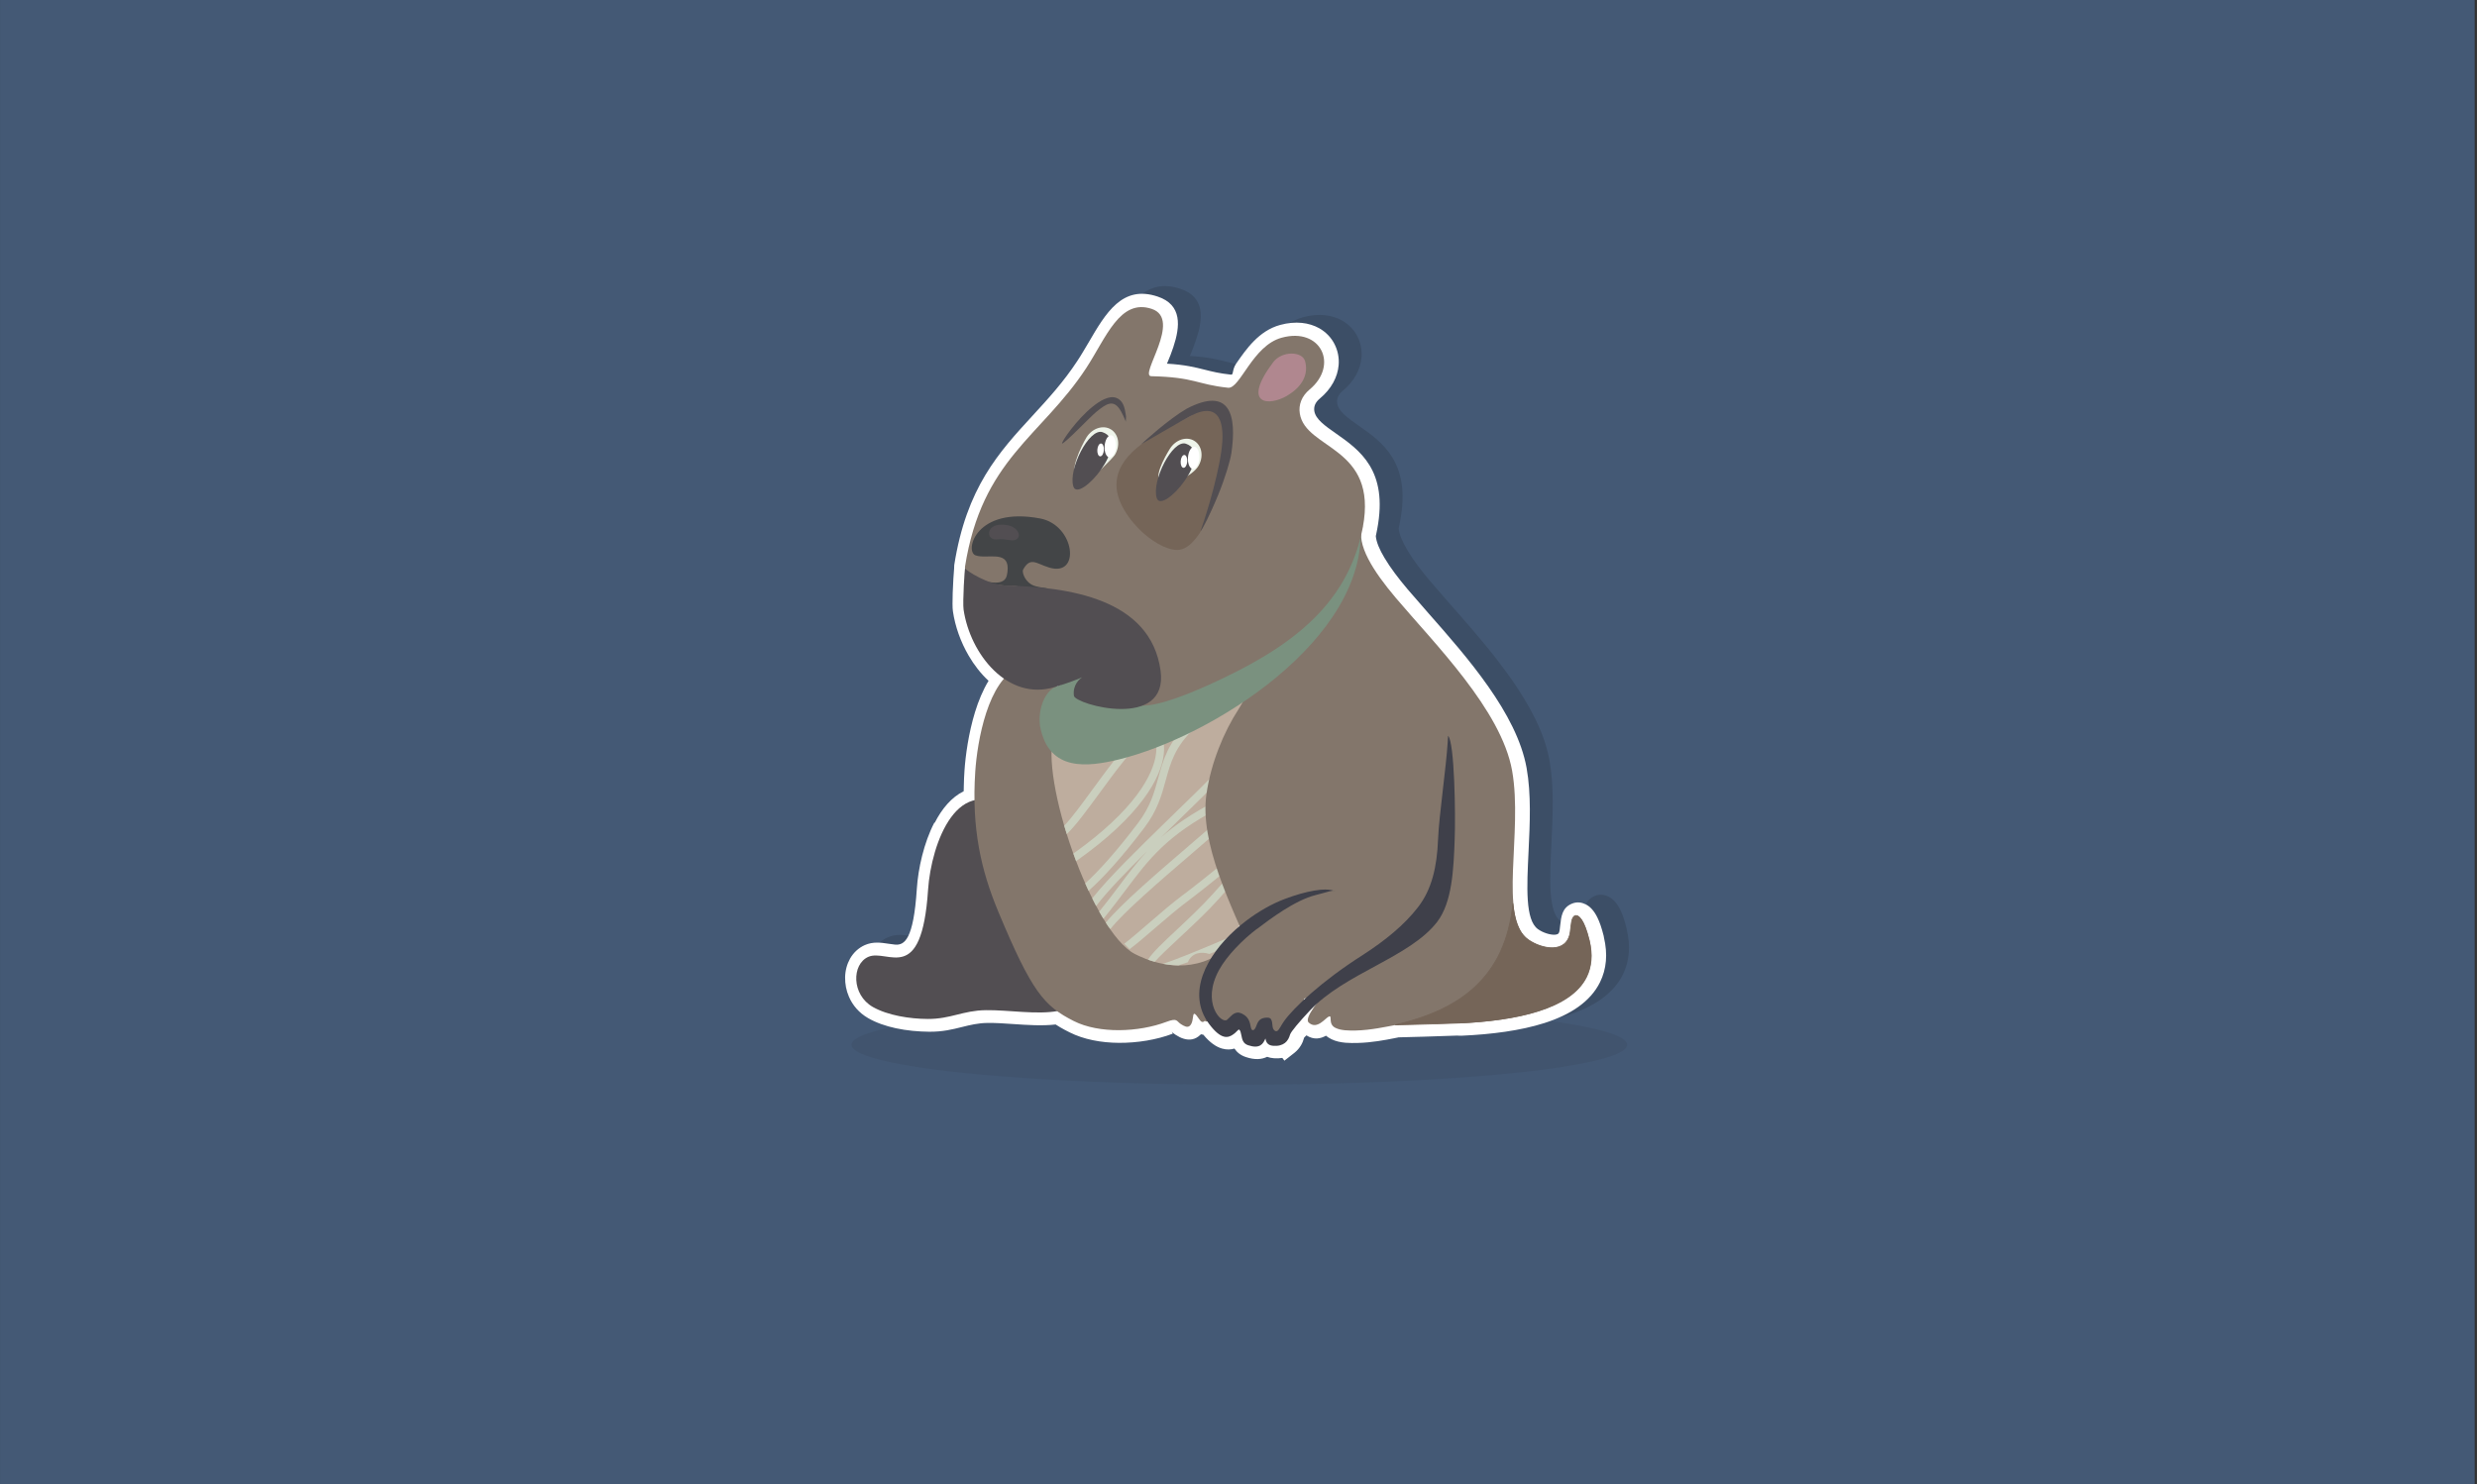 <?xml version="1.0" encoding="UTF-8"?>
<!DOCTYPE svg PUBLIC "-//W3C//DTD SVG 1.1//EN" "http://www.w3.org/Graphics/SVG/1.1/DTD/svg11.dtd">
<!-- Creator: CorelDRAW X6 -->
<svg xmlns="http://www.w3.org/2000/svg" xml:space="preserve" width="225.213mm" height="134.959mm" version="1.1" style="shape-rendering:geometricPrecision; text-rendering:geometricPrecision; image-rendering:optimizeQuality; fill-rule:evenodd; clip-rule:evenodd"
viewBox="0 0 22521 13496"
 xmlns:xlink="http://www.w3.org/1999/xlink">
 <rect x="0" y="0" width="22521" height="13496" fill="#333333" stroke="none"/>
 <defs>
  <style type="text/css">
   <![CDATA[
    .str0 {stroke:#756558;stroke-width:7.62}
    .fil12 {fill:none}
    .fil14 {fill:none;fill-rule:nonzero}
    .fil2 {fill:#41546E}
    .fil11 {fill:#434547}
    .fil0 {fill:#445975}
    .fil5 {fill:#524E52}
    .fil10 {fill:#756558}
    .fil9 {fill:#7A917F}
    .fil6 {fill:#83766B}
    .fil16 {fill:#B0878F}
    .fil7 {fill:#BEAD9E}
    .fil8 {fill:#CACFBE}
    .fil17 {fill:#EEF4EA}
    .fil3 {fill:white}
    .fil1 {fill:#3C4E66;fill-rule:nonzero}
    .fil15 {fill:#3F404A;fill-rule:nonzero}
    .fil13 {fill:#524E52;fill-rule:nonzero}
    .fil4 {fill:white;fill-rule:nonzero}
   ]]>
  </style>
 </defs>
 <g id="Слой_x0020_1">
  <g id="_878540320">
   <g id="_886095440">
    <rect class="fil0" width="22500" height="13500"/>
    <g id="_758862864">
     <path class="fil1" d="M9111 7319c-78,18 -145,96 -198,199 -79,153 -123,351 -133,510 -44,667 -240,737 -441,724 -30,-2 -55,-6 -80,-9 -39,-6 -77,-11 -91,-5 -10,5 -19,13 -25,24 -10,17 -15,38 -15,61 -1,26 5,53 16,79 15,33 40,64 76,85 51,29 116,51 186,66 86,19 176,27 255,28 93,1 167,-18 242,-37 84,-21 168,-42 284,-43 81,-1 165,4 250,10 135,9 275,18 379,0l48 -9 40 29c19,14 40,27 63,40l0 0c23,14 48,27 74,40 94,47 217,70 344,71 141,1 286,-23 406,-68 100,-38 146,-35 183,-13 8,-17 21,-32 44,-47 52,-34 98,-36 149,9l37 -37 42 70 16 -2 41 61c1,2 3,5 6,9l0 0c9,12 1,3 6,9 28,38 48,58 61,66 2,-1 3,-3 4,-4 2,-2 4,-4 10,-10 7,-7 14,-14 24,-22 44,-34 92,-44 146,-6 30,21 46,49 56,79 6,18 8,31 11,44l0 2 147 -360 66 358c2,-3 3,-7 4,-12 8,-30 35,-71 73,-117 9,-11 19,-23 30,-36l20 -149 1 -4 0 0 1 -6 10 -86 85 -15 13 -2 158 -28 682 -638 -578 825c43,3 70,33 90,83 7,18 9,31 10,45 8,2 17,3 26,4 26,2 56,2 86,2 103,-2 217,-24 287,-38 3,-1 8,-2 40,-7l0 0 9 -2 0 0 9 -2 7 -1 11 0c59,-1 146,-3 235,-6 121,-4 248,-8 309,-10l7 0 4 0c10,1 17,1 18,1 3,0 5,0 7,0 251,-11 494,-42 689,-104 177,-57 312,-138 368,-253 16,-32 26,-68 29,-109 3,-33 1,-69 -6,-108 -32,49 -76,82 -126,101 -52,19 -109,22 -166,14 -54,-8 -108,-25 -156,-49l-1 0c-14,-7 -25,-13 -36,-20 -12,-7 -23,-14 -34,-22 -217,-157 -200,-513 -180,-909 12,-237 24,-491 -14,-704 -77,-430 -504,-915 -843,-1299 -65,-73 -126,-143 -189,-218 -89,-105 -171,-212 -231,-315 -67,-113 -109,-223 -111,-325l0 -16 3 -13c4,-16 6,-27 8,-34 3,-14 5,-26 7,-35 74,-390 -120,-525 -286,-641 -136,-95 -259,-181 -287,-352 -10,-62 -3,-123 20,-180l0 0c22,-54 58,-104 109,-146 57,-47 85,-100 89,-147 2,-25 -2,-48 -12,-67 -10,-19 -26,-35 -47,-47 -41,-23 -103,-30 -180,-9 -111,31 -200,159 -270,260 -81,117 -145,211 -260,199 -126,-13 -201,-32 -274,-51 -97,-25 -193,-49 -415,-54 -98,-2 -137,-55 -134,-145 1,-52 26,-112 55,-184 16,-39 33,-82 46,-122 26,-77 43,-154 4,-167 -143,-48 -246,129 -357,319 -34,59 -69,119 -105,173 -137,208 -285,369 -429,525 -285,310 -554,602 -656,1229l1 8 -2 16c-3,24 -10,122 -13,212 -2,57 -3,108 0,126 16,109 55,221 113,319 54,93 124,173 205,229l107 74 -85 98c-63,73 -111,181 -147,297 -53,172 -78,357 -86,480 -3,47 -5,90 -6,128 -1,42 -1,83 -1,123l1 94 -92 21 0 -2zm-404 92c65,-127 152,-231 263,-286 0,-16 0,-33 1,-49 1,-48 3,-94 6,-137 9,-136 37,-342 96,-534 31,-101 72,-200 123,-284 -70,-65 -131,-143 -181,-229 -73,-125 -123,-266 -143,-403 -5,-31 -4,-97 -2,-167 3,-86 9,-183 13,-223l0 -4 0 0c0,-8 0,-15 1,-23l0 -3c111,-705 404,-1024 715,-1362 137,-149 278,-302 405,-496 36,-54 67,-109 99,-162 160,-275 309,-530 631,-422 224,75 205,271 142,460 -16,49 -34,94 -51,134l-7 16c167,10 255,33 344,55 67,17 135,34 240,45 22,2 8,-45 45,-100 91,-131 206,-299 400,-352 142,-39 264,-21 356,30 61,35 108,84 138,143 30,58 44,125 38,193 -9,105 -64,215 -173,305 -20,17 -34,35 -42,55l0 0c-7,18 -9,37 -6,57 12,74 96,133 190,199 223,156 483,338 382,874 -3,16 -6,30 -8,40 -2,9 -4,17 -5,24 5,55 34,123 79,198 54,91 128,188 209,284 51,60 117,135 186,214 357,405 808,917 897,1412 43,240 30,506 18,756 -16,330 -31,626 85,710 5,4 11,8 17,11 8,5 14,8 20,11l0 0c27,13 56,23 85,27 21,3 41,3 55,-3 6,-2 11,-6 14,-13 3,-7 6,-16 7,-28 1,-9 3,-23 4,-35 10,-87 18,-165 108,-202l0 0c22,-9 46,-13 70,-10 19,2 37,8 55,17 39,19 76,58 106,120 20,40 39,95 57,167l0 0 1 6 0 0 1 6 0 0c18,77 24,149 18,216 -6,69 -24,133 -53,192 -88,179 -271,297 -506,372 -217,69 -480,103 -749,115 -7,0 -15,0 -24,0 -8,0 -15,-1 -20,-1 -60,2 -181,6 -304,10 -81,2 -163,5 -227,6l-2 0 0 0 -9 2 0 0c-10,2 -10,2 -35,7 -76,15 -200,39 -328,42 -36,1 -73,1 -111,-2 -45,-4 -88,-13 -127,-32 -20,-10 -37,-21 -50,-32 -50,28 -110,40 -178,-3 -13,15 -20,18 -21,22 -6,23 -15,46 -28,68 -15,25 -34,48 -59,68l-92 72 -19 -25c-24,4 -49,5 -77,3 -23,-2 -43,-6 -61,-13 -49,24 -111,30 -194,2 -50,-17 -81,-44 -103,-77 -33,10 -70,12 -113,0 -52,-15 -109,-52 -170,-126 -7,-1 -15,-2 -22,-4 -2,2 -3,3 -5,5 -47,45 -98,51 -150,36 -29,-8 -52,-22 -75,-36 -16,-10 -26,-19 -34,-26l2 4c4,6 7,11 5,12 -145,55 -320,84 -489,83 -161,-1 -320,-31 -447,-95 -30,-15 -59,-30 -86,-46l0 0c-14,-8 -28,-17 -42,-26 -120,14 -256,5 -387,-4 -84,-6 -165,-11 -232,-10 -87,1 -160,19 -232,37 -88,22 -176,44 -299,43 -96,-1 -203,-10 -304,-32 -90,-20 -177,-49 -251,-92 -83,-48 -141,-117 -174,-194 -25,-57 -36,-118 -35,-177 1,-61 17,-120 45,-170 31,-54 76,-97 134,-123 76,-33 145,-23 217,-12 22,3 44,6 61,8 83,5 165,-46 195,-507 12,-185 64,-419 159,-602l4 0zm2152 1895c-8,-8 2,2 9,12l-2 -4c-3,-3 -5,-5 -8,-7l1 -1zm713 -867l-8 7 -438 373 260 -514 6 -12 111 -220 99 226 2 5 34 78 -66 56 0 1z"/>
     <ellipse class="fil2" cx="11268" cy="9501" rx="3526" ry="363"/>
     <path class="fil3" d="M8878 7276c-264,60 -401,507 -421,814 -58,882 -366,533 -543,610 -152,67 -154,345 41,456 136,77 335,108 498,109 210,1 320,-77 529,-80 198,-3 461,42 648,9 46,33 96,61 153,90 230,116 588,103 843,7 101,-38 89,-6 131,21 29,18 59,36 82,14 49,-47 3,-180 85,-58 14,21 30,35 51,14 1,2 3,5 5,7 2,2 9,2 20,0 5,8 11,16 17,23 106,140 169,129 221,90 11,-9 20,-17 29,-26 9,-9 18,-18 22,-15 12,8 16,30 19,49 8,41 15,77 62,93 105,35 136,-10 157,-61 6,34 20,62 70,66 49,4 83,-7 108,-26l0 0c26,-20 38,-47 46,-75 8,-28 86,-119 179,-218 16,-17 32,-33 50,-49 -47,66 -87,133 -60,158 76,69 152,-42 183,-55 36,-14 -12,68 60,103 51,25 119,25 185,24 138,-3 283,-36 345,-47 6,-1 12,-2 18,-3 151,-3 445,-12 546,-16 16,1 28,1 36,1 520,-24 1012,-128 1156,-422 45,-91 56,-200 25,-330 0,0 0,0 0,0 -1,-4 -2,-8 -3,-11 -33,-134 -71,-197 -103,-211 -10,-6 -19,-7 -28,-3 -33,14 -33,82 -42,146 -25,177 -202,166 -329,104 -19,-10 -37,-21 -53,-32 -278,-201 -47,-975 -149,-1539 -99,-552 -704,-1154 -1058,-1571 -170,-200 -312,-409 -315,-568 6,-25 11,-49 16,-75 140,-737 -519,-703 -573,-1033 -13,-81 16,-159 89,-219 267,-222 103,-568 -254,-471 -265,73 -378,467 -487,455 -287,-30 -299,-96 -699,-105 -114,-3 286,-518 5,-612 -289,-97 -413,260 -596,538 -411,628 -948,826 -1103,1811 -1,5 -1,10 0,16 -6,44 -22,309 -13,370 35,241 172,492 367,627 -180,207 -247,624 -261,846 -6,90 -8,177 -7,260zm2997 1815c1,-4 1,-7 1,-11l13 -2c-5,5 -10,9 -15,14l1 -1zm-594 -663l8 -7 -2 -5 -6 12z"/>
     <path class="fil4" d="M8903 7389c-78,18 -145,96 -198,199 -79,153 -123,351 -133,510 -44,667 -240,737 -441,724 -30,-2 -55,-6 -80,-9 -39,-6 -77,-11 -91,-5 -10,5 -19,13 -25,24 -10,17 -15,38 -15,61 -1,26 5,53 16,79 15,33 40,64 76,85 51,29 116,51 186,66 86,19 176,27 255,28 93,1 167,-18 242,-37 84,-21 168,-42 284,-43 81,-1 165,4 250,10 135,9 275,18 379,0l48 -9 40 29c19,14 40,27 63,40l0 0c23,14 48,27 74,40 94,47 217,70 344,71 141,1 286,-23 406,-68 100,-38 146,-35 183,-13 8,-17 21,-32 44,-47 52,-34 98,-36 149,9l37 -37 42 70 16 -2 41 61c1,2 3,5 6,9l0 0c9,12 1,3 6,9 28,38 48,58 61,66 2,-1 3,-3 4,-4 2,-2 4,-4 10,-10 7,-7 14,-14 24,-22 44,-34 92,-44 146,-6 30,21 46,49 56,79 6,18 8,31 11,44l0 2 147 -360 66 358c2,-3 3,-7 4,-12 8,-30 35,-71 73,-117 9,-11 19,-23 30,-36l20 -149 1 -4 0 0 1 -6 10 -86 85 -15 13 -2 158 -28 682 -638 -578 825c43,3 70,33 90,83 7,18 9,31 10,45 8,2 17,3 26,4 26,2 56,2 86,2 103,-2 217,-24 287,-38 3,-1 8,-2 40,-7l0 0 9 -2 0 0 9 -2 7 -1 11 0c59,-1 146,-3 235,-6 121,-4 248,-8 309,-10l7 0 4 0c10,1 17,1 18,1 3,0 5,0 7,0 251,-11 494,-42 689,-104 177,-57 312,-138 368,-253 16,-32 26,-68 29,-109 3,-33 1,-69 -6,-108 -32,49 -76,82 -126,101 -52,19 -109,22 -166,14 -54,-8 -108,-25 -156,-49l-1 0c-14,-7 -25,-13 -36,-20 -12,-7 -23,-14 -34,-22 -217,-157 -200,-513 -180,-909 12,-237 24,-491 -14,-704 -77,-430 -504,-915 -843,-1299 -65,-73 -126,-143 -189,-218 -89,-105 -171,-212 -231,-315 -67,-113 -109,-223 -111,-325l0 -16 3 -13c4,-16 6,-27 8,-34 3,-14 5,-26 7,-35 74,-390 -120,-525 -286,-641 -136,-95 -259,-181 -287,-352 -10,-62 -3,-123 20,-180l0 0c22,-54 58,-104 109,-146 57,-47 85,-100 89,-147 2,-25 -2,-48 -12,-67 -10,-19 -26,-35 -47,-47 -41,-23 -103,-30 -180,-9 -111,31 -200,159 -270,260 -81,117 -145,211 -260,199 -126,-13 -201,-32 -274,-51 -97,-25 -193,-49 -415,-54 -98,-2 -137,-55 -134,-145 1,-52 26,-112 55,-184 16,-39 33,-82 46,-122 26,-77 43,-154 4,-167 -143,-48 -246,129 -357,319 -34,59 -69,119 -105,173 -137,208 -285,369 -429,525 -285,310 -554,602 -656,1229l1 8 -2 16c-3,24 -10,122 -13,212 -2,57 -3,108 0,126 16,109 55,221 113,319 54,93 124,173 205,229l107 74 -85 98c-63,73 -111,181 -147,297 -53,172 -78,357 -86,480 -3,47 -5,90 -6,128 -1,42 -1,83 -1,123l1 94 -92 21 0 -2zm-404 92c65,-127 152,-231 263,-286 0,-16 0,-33 1,-49 1,-48 3,-94 6,-137 9,-136 37,-342 96,-534 31,-101 72,-200 123,-284 -70,-65 -131,-143 -181,-229 -73,-125 -123,-266 -143,-403 -5,-31 -4,-97 -2,-167 3,-86 9,-183 13,-223l0 -4 0 0c0,-8 0,-15 1,-23l0 -3c111,-705 404,-1024 715,-1362 137,-149 278,-302 405,-496 36,-54 67,-109 99,-162 160,-275 309,-530 631,-422 224,75 205,271 142,460 -16,49 -34,94 -51,134l-7 16c167,10 255,33 344,55 67,17 135,34 240,45 22,2 8,-45 45,-100 91,-131 206,-299 400,-352 142,-39 264,-21 356,30 61,35 108,84 138,143 30,58 44,125 38,193 -9,105 -64,215 -173,305 -20,17 -34,35 -42,55l0 0c-7,18 -9,37 -6,57 12,74 96,133 190,199 223,156 483,338 382,874 -3,16 -6,30 -8,40 -2,9 -4,17 -5,24 5,55 34,123 79,198 54,91 128,188 209,284 51,60 117,135 186,214 357,405 808,917 897,1412 43,240 30,506 18,756 -16,330 -31,626 85,710 5,4 11,8 17,11 8,5 14,8 20,11l0 0c27,13 56,23 85,27 21,3 41,3 55,-3 6,-2 11,-6 14,-13 3,-7 6,-16 7,-28 1,-9 3,-23 4,-35 10,-87 18,-165 108,-202l0 0c22,-9 46,-13 70,-10 19,2 37,8 55,17 39,19 76,58 106,120 20,40 39,95 57,167l0 0 1 6 0 0 1 6 0 0c18,77 24,149 18,216 -6,69 -24,133 -53,192 -88,179 -271,297 -506,372 -217,69 -480,103 -749,115 -7,0 -15,0 -24,0 -8,0 -15,-1 -20,-1 -60,2 -181,6 -304,10 -81,2 -163,5 -227,6l-2 0 0 0 -9 2 0 0c-10,2 -10,2 -35,7 -76,15 -200,39 -328,42 -36,1 -73,1 -111,-2 -45,-4 -88,-13 -127,-32 -20,-10 -37,-21 -50,-32 -50,28 -110,40 -178,-3 -13,15 -20,18 -21,22 -6,23 -15,46 -28,68 -15,25 -34,48 -59,68l-92 72 -19 -25c-24,4 -49,5 -77,3 -23,-2 -43,-6 -61,-13 -49,24 -111,30 -194,2 -50,-17 -81,-44 -103,-77 -33,10 -70,12 -113,0 -52,-15 -109,-52 -170,-126 -7,-1 -15,-2 -22,-4 -2,2 -3,3 -5,5 -47,45 -98,51 -150,36 -29,-8 -52,-22 -75,-36 -16,-10 -26,-19 -34,-26l2 4c4,6 7,11 5,12 -145,55 -320,84 -489,83 -161,-1 -320,-31 -447,-95 -30,-15 -59,-30 -86,-46l0 0c-14,-8 -28,-17 -42,-26 -120,14 -256,5 -387,-4 -84,-6 -165,-11 -232,-10 -87,1 -160,19 -232,37 -88,22 -176,44 -299,43 -96,-1 -203,-10 -304,-32 -90,-20 -177,-49 -251,-92 -83,-48 -141,-117 -174,-194 -25,-57 -36,-118 -35,-177 1,-61 17,-120 45,-170 31,-54 76,-97 134,-123 76,-33 145,-23 217,-12 22,3 44,6 61,8 83,5 165,-46 195,-507 12,-185 64,-419 159,-602l4 0zm2152 1895c-8,-8 2,2 9,12l-2 -4c-3,-3 -5,-5 -8,-7l1 -1zm713 -867l-8 7 -438 373 260 -514 6 -12 111 -220 99 226 2 5 34 78 -66 56 0 1z"/>
     <path class="fil5" d="M9200 7391c-490,-399 -734,281 -762,700 -58,882 -366,533 -543,610 -152,67 -154,345 41,456 136,77 335,108 498,109 210,1 320,-77 529,-80 402,-6 1068,186 841,-483 -145,-425 -326,-961 -603,-1312l-1 0z"/>
     <ellipse class="fil6" transform="matrix(0.685 0.045 -0.045 0.685 11353.6 8847.59)" rx="395" ry="627"/>
     <path class="fil6" d="M9263 6127l4 -59c-286,113 -382,677 -400,949 -34,516 52,896 209,1272 307,737 419,860 687,996 230,116 588,103 843,7 101,-38 89,-6 131,21 29,18 59,36 82,14 49,-47 3,-180 85,-58 15,23 32,37 56,8 52,-62 52,-6 144,-5 39,0 140,-150 85,-317 -15,-45 -78,-224 -102,-273 -184,-383 -923,192 -741,-474 72,-265 -403,-953 -556,-1210 -150,-251 -133,-504 -200,-860 -17,-4 -291,-3 -327,-11z"/>
     <path class="fil7" d="M9651 6580l-66 95c-140,384 342,1803 735,2001 80,40 373,182 678,46 463,-206 635,-1625 410,-2095 -35,-74 171,-472 93,-521 -356,-221 -1331,154 -1544,405 -60,70 -218,75 -305,69l-1 0z"/>
     <path class="fil8" d="M9676 7509c7,25 15,51 23,76 81,-77 182,-215 292,-365 149,-204 314,-430 456,-541 6,-5 14,-5 22,0 13,8 25,26 34,52 10,30 14,70 8,120 -23,194 -195,515 -752,911 8,23 17,46 25,69 590,-416 773,-761 797,-972 7,-60 1,-111 -11,-150 -14,-43 -37,-74 -63,-90 -34,-22 -72,-21 -104,4 -149,117 -317,347 -469,555 -97,133 -188,257 -258,331zm191 525c10,23 20,45 30,67 134,-119 302,-303 508,-575 119,-157 157,-296 194,-431 43,-157 84,-308 264,-475 -21,-14 -42,-27 -64,-39 -181,174 -224,332 -269,496 -35,128 -71,260 -183,407 -196,259 -356,436 -482,551l2 -1zm64 136c12,23 23,46 35,69 99,-131 269,-306 464,-499 -91,98 -169,201 -254,315 -55,73 -114,151 -182,235 13,22 25,44 38,65 76,-93 140,-178 200,-258 215,-286 377,-502 854,-750 76,-40 133,-69 173,-90 -5,-20 -10,-41 -16,-61 -50,19 -112,48 -189,88 -221,115 -376,222 -500,333 40,-39 80,-78 121,-118 167,-163 340,-331 497,-493 -11,-23 -22,-45 -33,-67 -160,166 -339,341 -513,509 -280,273 -545,531 -695,721l0 1zm123 220c7,12 15,23 22,34 6,8 13,16 20,24 119,-152 445,-433 740,-686 175,-151 340,-292 445,-399 -4,-24 -9,-48 -14,-72 -94,88 -278,246 -477,417 -284,244 -598,514 -736,682zm382 336c19,7 40,14 63,20 40,-46 134,-135 244,-237 110,-103 234,-218 333,-329 91,-101 165,-187 225,-258 0,-32 -1,-63 0,-95 -67,73 -158,173 -277,306 -98,109 -220,223 -328,325 -114,106 -214,200 -258,268l-2 0zm137 38c44,9 92,14 142,15 26,-9 55,-18 85,-29 34,-85 119,-100 196,-75 36,-15 75,-30 115,-47 -22,20 -45,43 -70,67l4 2c65,-42 124,-109 177,-194 -14,7 -28,13 -44,20 -314,134 -504,210 -605,242l0 -1zm-302 -132c-17,-17 -33,-33 -49,-50 73,-57 157,-130 242,-203 97,-84 195,-168 278,-230 123,-92 260,-202 380,-300 65,-53 125,-102 178,-142 0,28 -1,56 -1,84 -39,34 -84,73 -133,113 -121,98 -258,209 -382,302 -83,62 -179,145 -275,227 -82,71 -164,142 -239,199l1 0z"/>
     <path class="fil6" d="M11457 8601c238,16 418,220 402,458 -10,155 -105,313 -236,376 -34,16 -75,-12 -112,-3 -40,9 -68,32 -111,29 -56,-4 -79,-90 -127,-112 -47,-22 -118,20 -154,-17 -82,-84 -130,-202 -122,-329 16,-237 221,-417 459,-401l1 -1z"/>
     <path class="fil6" d="M12323 4796l66 -13c-64,164 99,414 301,653 353,417 959,1020 1058,1571 101,565 -129,1338 149,1539 122,88 357,137 386,-69 9,-65 9,-132 42,-146 35,-14 84,43 126,212 1,4 2,8 3,11 0,0 0,0 0,0 31,130 19,239 -25,330 -144,294 -636,398 -1156,422 -57,3 -304,-36 -601,18 -63,11 -207,44 -345,47 -66,1 -134,1 -185,-24 -72,-35 -24,-118 -60,-103 -31,12 -107,124 -183,55 -49,-45 121,-224 152,-297 36,-84 -27,54 -118,66 -279,36 -955,240 -973,220 -98,-109 482,-468 415,-628 -180,-425 -470,-991 -406,-1439 41,-284 158,-566 292,-772 199,-306 106,-579 548,-1100 141,-166 475,-472 514,-554l0 1z"/>
     <path class="fil9" d="M9433 6161l396 -20c-10,19 -73,37 -228,103 -117,49 -168,240 -143,368 81,408 433,362 711,295 852,-206 2259,-1096 2201,-2116 -13,-228 -736,553 -877,623 -504,253 -704,366 -1282,519 -161,43 -599,61 -692,156 -33,34 -22,-36 -87,71l1 1z"/>
     <path class="fil6" d="M8773 5158c155,-985 692,-1184 1103,-1811 182,-278 306,-635 596,-538 281,94 -119,609 -5,612 400,9 412,75 699,105 109,11 222,-383 487,-455 357,-98 521,249 254,471 -72,60 -102,139 -89,219 53,330 712,296 573,1033 -140,738 -707,1119 -1394,1431 -273,124 -547,219 -663,185 -39,-11 128,-127 139,-195 59,-386 -870,-889 -1101,-816 -122,38 -616,-97 -598,-240l-1 -1z"/>
     <path class="fil10" d="M10800 3797c59,-28 192,-152 250,-132 120,42 133,269 105,482 -29,219 -214,854 -450,854 -208,0 -554,-327 -554,-590 0,-263 279,-436 649,-613l0 -1z"/>
     <path class="fil11" d="M8869 5050c-100,-38 2,-447 589,-335 315,60 372,535 81,446 -118,-36 -171,-101 -237,19 -10,18 8,94 75,135 51,31 154,29 149,41 -12,28 -290,-30 -308,-28 -43,6 -277,-21 -283,-40 -6,-18 191,62 219,-54 5,-21 8,-45 8,-66 1,-166 -196,-81 -292,-118l-1 0z"/>
     <path class="fil12" d="M9684 4030c-5,-37 470,-632 518,-276 6,44 7,21 3,79"/>
     <path class="fil13" d="M9656 4034c-3,-24 137,-222 277,-335 37,-30 74,-55 109,-70 39,-17 75,-23 107,-11 42,15 72,55 83,133 2,12 3,18 4,23l0 0c1,6 2,10 2,16l0 0c0,8 0,17 -2,39l1 6c1,7 -17,-45 -44,-93 -67,-121 -135,-69 -224,2 -58,47 -278,281 -313,290z"/>
     <path class="fil14" d="M10541 3943c158,-110 84,-88 271,-185 668,-347 187,941 141,1063"/>
     <path class="fil13" d="M10373 4042c30,-27 246,-226 417,-326 398,-206 455,64 406,404 -10,68 -58,229 -120,380 -71,173 -156,334 -161,330 23,-60 147,-435 189,-724 36,-248 -6,-465 -277,-325 -71,37 -448,258 -454,260l0 1z"/>
     <path class="fil5" d="M8761 5544c59,403 400,834 828,704 451,-137 148,-122 175,79 11,80 862,317 788,-228 -90,-659 -845,-761 -1404,-774 -161,-4 -364,-137 -373,-156 -4,-9 -24,308 -14,376l0 -1z"/>
     <path class="fil12" d="M12123 8144c-72,-29 -237,2 -423,72 -442,167 -949,696 -666,1068 169,223 162,-81 255,-15 53,37 25,122 69,136 124,42 88,-94 146,-102 62,-9 22,156 76,160 72,6 95,-28 106,-67 22,-82 431,-493 501,-534 3,-2 147,-120 198,-153 410,-265 717,-550 736,-1073 7,-198 71,-634 87,-876l4 -64"/>
     <path class="fil15" d="M11429 8446c-132,100 -274,245 -345,374 -164,299 20,493 72,454 5,-4 12,-11 18,-17 37,-38 73,-74 141,-26 42,30 50,71 57,108 9,48 36,30 48,-4 14,-37 27,-71 76,-79 52,-8 60,7 67,28 5,17 5,39 8,55 6,31 29,47 45,34 17,-13 33,-51 58,-86 83,-118 339,-363 717,-603 201,-130 376,-271 503,-436 125,-163 171,-365 181,-616 4,-108 24,-281 44,-455 18,-154 36,-310 43,-422l4 -64c59,56 69,722 60,945 -10,272 -23,569 -159,747 -249,324 -838,465 -1159,808 -92,98 -171,190 -179,218 -8,28 -21,55 -46,75l0 0c-25,19 -59,30 -108,26 -50,-4 -64,-33 -70,-66 -21,51 -52,96 -157,61 -47,-16 -54,-52 -62,-93 -4,-19 -8,-41 -19,-49 -4,-3 -13,6 -22,15 -8,9 -17,17 -29,26 -52,39 -115,50 -221,-90 -28,-37 -49,-75 -64,-114 -54,-144 -25,-299 56,-445 77,-141 203,-275 345,-383 111,-84 232,-153 349,-197 98,-37 190,-63 267,-76 80,-14 146,-13 190,5 -11,-15 -74,10 -178,36 -186,47 -411,216 -533,309l2 -3z"/>
     <path class="fil16" d="M11704 3598c-169,99 -419,85 -129,-303 81,-108 265,-100 290,-13 35,120 -24,235 -161,315l0 1z"/>
     <path class="fil17" d="M10636 4082c52,-84 152,-117 223,-73 71,44 87,148 35,232 -52,84 -267,194 -338,151 -71,-44 28,-226 80,-310z"/>
     <path class="fil5" d="M10517 4529c50,158 533,-403 265,-494 -121,-41 -314,339 -265,494z"/>
     <ellipse class="fil3" transform="matrix(0.304 0.022 -0.04 0.551 10764.5 4195.69)" rx="98" ry="106"/>
     <ellipse class="fil3" transform="matrix(0.524 0.038 -0.07 0.949 10852.4 4163.17)" rx="98" ry="106"/>
     <path class="fil17" d="M9878 3978c52,-84 152,-117 223,-73 71,44 87,148 35,232 -19,31 -218,224 -267,261 -84,63 -33,-36 -78,-63 -71,-44 36,-273 87,-357z"/>
     <path class="fil5" d="M9759 4424c50,158 533,-403 265,-494 -121,-41 -314,339 -265,494z"/>
     <ellipse class="fil3" transform="matrix(0.304 0.022 -0.04 0.551 10006.8 4091.41)" rx="98" ry="106"/>
     <ellipse class="fil3" transform="matrix(0.524 0.038 -0.07 0.949 10094.7 4058.89)" rx="98" ry="106"/>
     <path class="fil5" d="M9066 4905c-109,15 -113,-169 99,-128 76,15 119,80 89,116 -39,46 -104,0 -187,12l-1 0z"/>
     <path class="fil10 str0" d="M13755 8218c14,147 51,263 136,325 122,88 357,137 386,-69 9,-65 9,-132 42,-146 35,-14 84,43 126,212 1,4 2,8 3,11 0,0 0,0 0,0 31,130 19,239 -25,330 -144,294 -636,398 -1156,422 -39,2 -409,14 -582,17 587,-136 1002,-429 1070,-1102z"/>
    </g>
   </g>
  </g>
 </g>
</svg>

